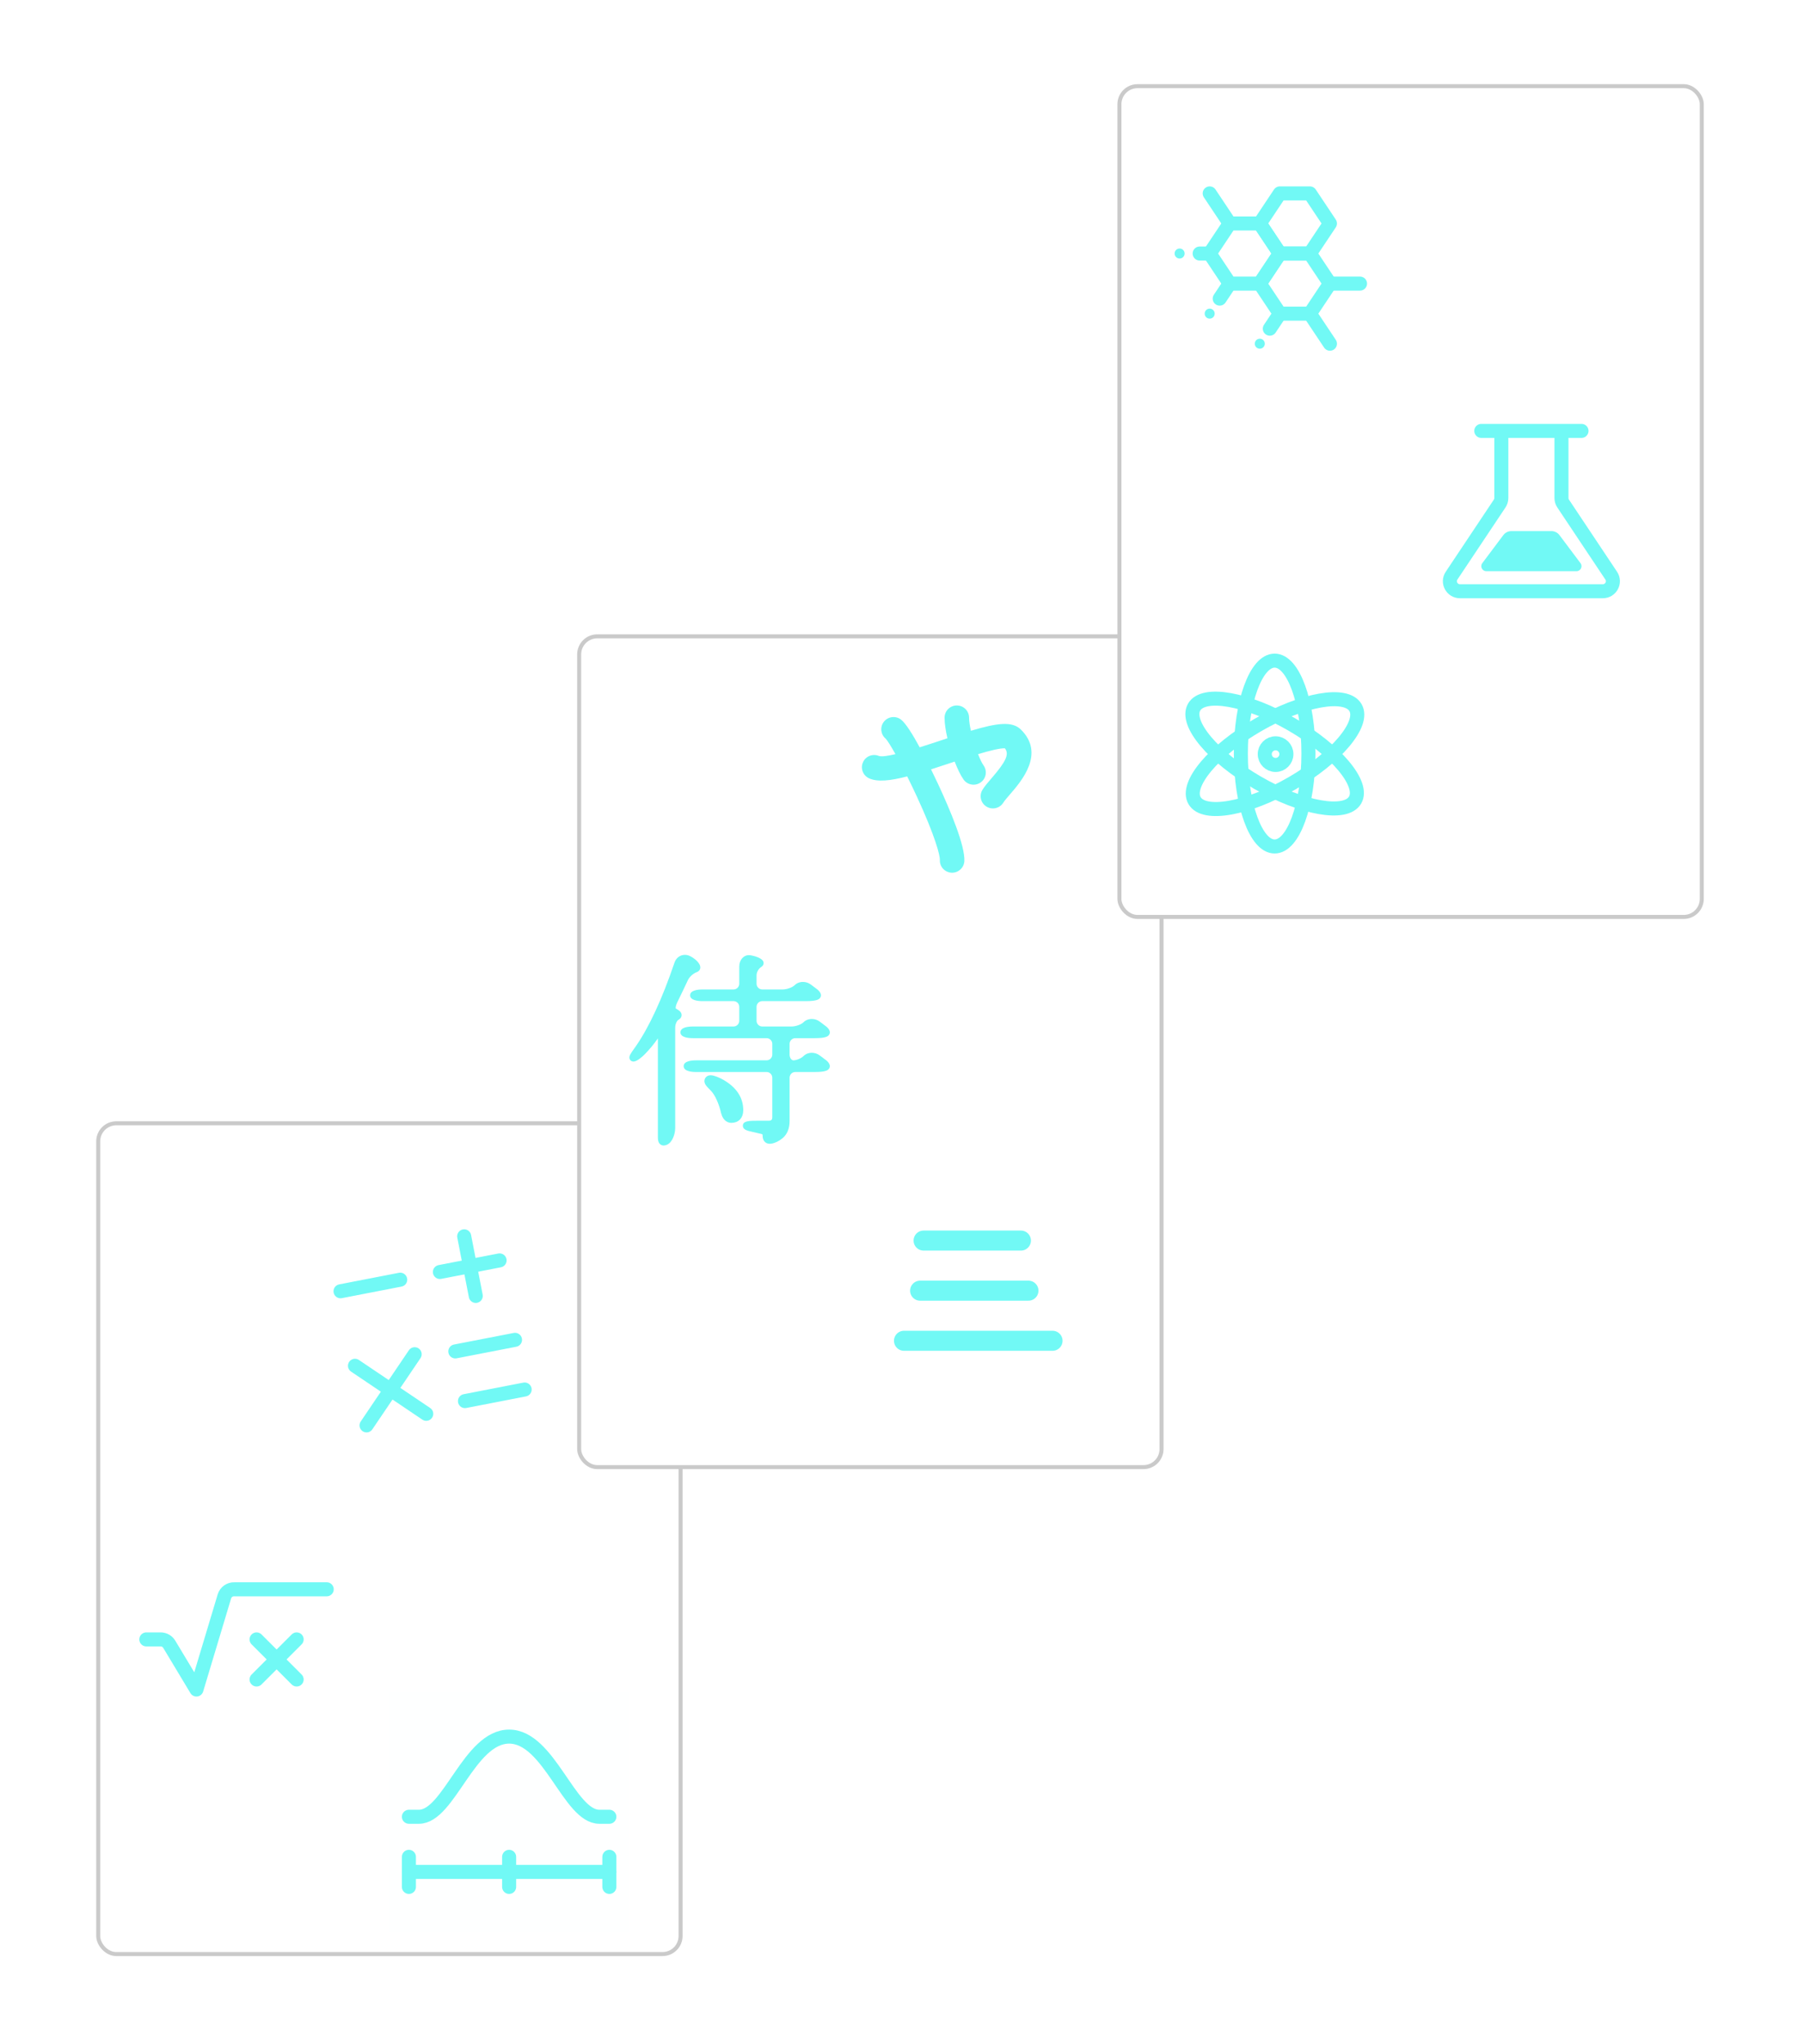 <svg width="450" height="510" viewBox="0 0 450 510" fill="none" xmlns="http://www.w3.org/2000/svg">
<g id="Frame 1">
<rect width="450" height="510" fill="white"/>
<g id="decks">
<g id="deck1">
<rect id="Rectangle 1" x="24.5" y="280.243" width="145.266" height="207.257" rx="4.5" fill="white" stroke="#CACACA"/>
<g id="math-svgrepo-com 1" clip-path="url(#clip0_1_3)">
<path id="Vector" d="M109.731 317.337L124.62 314.447" stroke="#71F9F5" stroke-width="3.5" stroke-linecap="round" stroke-linejoin="round"/>
<path id="Vector_2" d="M84.942 322.149L99.831 319.259" stroke="#71F9F5" stroke-width="3.5" stroke-linecap="round" stroke-linejoin="round"/>
<path id="Vector_3" d="M113.578 337.155L128.467 334.265" stroke="#71F9F5" stroke-width="3.5" stroke-linecap="round" stroke-linejoin="round"/>
<path id="Vector_4" d="M115.983 349.548L130.872 346.658" stroke="#71F9F5" stroke-width="3.5" stroke-linecap="round" stroke-linejoin="round"/>
<path id="Vector_5" d="M118.676 323.305L115.79 308.437" stroke="#71F9F5" stroke-width="3.5" stroke-linecap="round" stroke-linejoin="round"/>
<path id="Vector_6" d="M91.436 355.608L103.439 337.85" stroke="#71F9F5" stroke-width="3.5" stroke-linecap="round" stroke-linejoin="round"/>
<path id="Vector_7" d="M106.325 352.718L88.55 340.739" stroke="#71F9F5" stroke-width="3.5" stroke-linecap="round" stroke-linejoin="round"/>
</g>
<g id="parabola_svgrepo.com" clip-path="url(#clip1_1_3)">
<path id="Vector_8" d="M157 422H97V482H157V422Z" fill="#71F9F5" fill-opacity="0.01"/>
<path id="Vector_9" d="M102 453.25H104.5C112 453.25 117 433.25 127 433.25C137 433.25 142 453.25 149.5 453.25H152" stroke="#71F9F5" stroke-width="3.5" stroke-linecap="round" stroke-linejoin="round"/>
<path id="Vector_10" d="M102 463.25V470.75" stroke="#71F9F5" stroke-width="3.5" stroke-linecap="round" stroke-linejoin="round"/>
<path id="Vector_11" d="M127 463.25V470.75" stroke="#71F9F5" stroke-width="3.5" stroke-linecap="round" stroke-linejoin="round"/>
<path id="Vector_12" d="M152 463.25V470.75" stroke="#71F9F5" stroke-width="3.5" stroke-linecap="round" stroke-linejoin="round"/>
<path id="Vector_13" d="M102 467H152" stroke="#71F9F5" stroke-width="3.5" stroke-linecap="round" stroke-linejoin="round"/>
</g>
<g id="square-root-of-x_svgrepo.com">
<path id="primary" d="M64 409L74 419" stroke="#71F9F5" stroke-width="3.5" stroke-linecap="round" stroke-linejoin="round"/>
<path id="primary_2" d="M74 409L64 419" stroke="#71F9F5" stroke-width="3.5" stroke-linecap="round" stroke-linejoin="round"/>
<path id="primary_3" d="M36.5 409H40.075C40.509 409 40.935 409.113 41.312 409.328C41.689 409.543 42.004 409.852 42.225 410.225L49 421.5L55.975 398.275C56.136 397.744 56.468 397.281 56.921 396.959C57.374 396.638 57.92 396.476 58.475 396.5H81.5" stroke="#71F9F5" stroke-width="3.5" stroke-linecap="round" stroke-linejoin="round"/>
</g>
</g>
<g id="deck2">
<rect id="Rectangle 2" x="144.471" y="158.76" width="145.266" height="207.257" rx="4.5" fill="white" stroke="#CACACA"/>
<path id="Vector_14" d="M245.057 197.068C244.186 198.51 244.653 200.383 246.1 201.251C246.593 201.547 247.137 201.688 247.674 201.688C248.712 201.688 249.723 201.162 250.298 200.212C250.569 199.762 251.267 198.955 251.942 198.174C254.8 194.871 260.747 187.996 254.652 182.007C252.494 179.887 248.773 180.34 242.185 182.316C241.907 181.062 241.732 179.909 241.732 179.05C241.733 177.367 240.364 176.001 238.675 176C236.987 176 235.617 177.365 235.617 179.047C235.616 180.492 235.892 182.299 236.333 184.181C235.869 184.335 235.408 184.487 234.921 184.648C233.32 185.18 231.382 185.824 229.414 186.44C227.694 183.281 225.906 180.381 224.714 179.496C223.359 178.49 221.443 178.77 220.434 180.119C219.454 181.431 219.69 183.271 220.946 184.296C221.349 184.73 222.215 186.087 223.369 188.145C221.487 188.587 219.97 188.81 219.267 188.607C217.731 187.949 215.944 188.642 215.264 190.17C214.578 191.709 215.275 193.51 216.819 194.192C218.923 195.124 222.024 194.804 226.293 193.698C227.063 195.239 227.875 196.921 228.71 198.728C233.359 208.8 234.494 213.475 234.446 214.539C234.368 216.22 235.673 217.646 237.36 217.723C237.408 217.726 237.456 217.727 237.502 217.727C239.127 217.727 240.479 216.453 240.555 214.819C240.733 210.955 237.086 202.232 233.995 195.596C233.609 194.767 232.993 193.461 232.245 191.939C233.69 191.477 235.218 190.974 236.855 190.43C237.259 190.296 237.693 190.152 238.138 190.004C238.859 191.862 239.639 193.475 240.351 194.478C240.947 195.319 241.893 195.768 242.852 195.768C243.462 195.768 244.077 195.587 244.614 195.209C245.994 194.238 246.322 192.337 245.347 190.962C244.934 190.379 244.448 189.361 243.97 188.147C246.832 187.292 249.47 186.625 250.668 186.691C251.806 188.161 250.95 189.981 247.309 194.191C246.391 195.256 245.598 196.173 245.057 197.068Z" fill="#71F9F5"/>
<g id="kanji-character_svgrepo.com" clip-path="url(#clip2_1_3)">
<g id="Group">
<g id="Group_2">
<path id="Vector_15" d="M206.096 264.527L204.455 263.295C203.903 262.881 203.211 262.652 202.507 262.652C201.694 262.652 200.956 262.944 200.426 263.474C199.863 264.036 198.69 264.531 197.914 264.531C197.404 264.531 196.959 263.867 196.959 263.109V260.424C196.959 259.642 197.597 259.004 198.38 259.004H203.276C206.135 259.004 206.555 258.477 206.758 258.225C206.967 257.966 207.044 257.635 206.974 257.315C206.882 256.902 206.603 256.513 206.096 256.09L204.455 254.857C203.904 254.443 203.211 254.215 202.507 254.215C201.694 254.215 200.956 254.507 200.426 255.037C199.863 255.6 198.472 256.093 197.449 256.093H190.142C189.36 256.093 188.72 255.455 188.72 254.672V251.183C188.72 250.399 189.359 249.761 190.142 249.761H201.066C203.922 249.761 204.344 249.235 204.548 248.982C204.756 248.723 204.834 248.392 204.763 248.073C204.672 247.66 204.392 247.27 203.886 246.847L202.244 245.614C201.692 245.2 201 244.972 200.296 244.972C199.484 244.972 198.745 245.264 198.215 245.794C197.652 246.357 196.261 246.85 195.238 246.85H190.142C189.359 246.85 188.721 246.212 188.721 245.429V243.346C188.721 242.435 189.314 241.595 189.901 241.236C190.34 240.967 190.547 240.535 190.461 240.081C190.228 238.884 187.706 238.406 187.205 238.321C187.077 238.3 186.949 238.289 186.825 238.289C185.444 238.289 184.404 239.513 184.404 241.136V245.429C184.404 246.212 183.765 246.85 182.983 246.85H175.273C174.105 246.85 172.146 247.039 172.146 248.306C172.146 249.573 174.105 249.761 175.273 249.761H182.982C183.765 249.761 184.403 250.399 184.403 251.183V254.672C184.403 255.455 183.764 256.093 182.982 256.093H172.861C171.693 256.093 169.734 256.282 169.734 257.549C169.734 258.815 171.693 259.004 172.861 259.004H191.22C192.004 259.004 192.642 259.642 192.642 260.426V263.111C192.642 263.894 192.004 264.532 191.22 264.532H173.664C172.496 264.532 170.536 264.721 170.536 265.988C170.536 267.255 172.496 267.444 173.664 267.444H191.219C192.002 267.444 192.641 268.081 192.641 268.865V278.647C192.641 279.381 192.418 279.602 191.686 279.602H188.936C186.987 279.602 185.306 279.602 185.306 280.858C185.306 281.855 186.422 282.103 187.717 282.388C187.873 282.421 188.026 282.458 188.174 282.492L189.882 282.893C190.197 282.958 190.229 283.026 190.229 283.268C190.229 283.873 190.36 284.343 190.63 284.703C190.944 285.123 191.432 285.354 192.005 285.354C192.137 285.354 192.278 285.341 192.428 285.316C193.38 285.158 194.327 284.69 195.245 283.926C196.387 282.949 196.96 281.514 196.96 279.652V268.865C196.96 268.083 197.598 267.443 198.381 267.443H203.277C206.136 267.443 206.556 266.917 206.759 266.665C206.968 266.405 207.046 266.074 206.975 265.755C206.883 265.339 206.604 264.95 206.096 264.527Z" fill="#71F9F5"/>
<path id="Vector_16" d="M169.248 252.016L168.549 251.579C168.525 251.366 168.576 250.806 168.943 250.059C169.849 248.216 170.745 246.346 171.606 244.501C172.026 243.604 173.056 242.795 173.81 242.532C174.322 242.354 174.65 241.947 174.686 241.444C174.777 240.203 173.008 238.987 172.38 238.658L172.189 238.558C171.757 238.332 171.302 238.217 170.84 238.217C169.667 238.217 168.651 238.973 168.254 240.143C165.17 249.223 161.916 256.262 158.578 261.065C158.447 261.254 158.309 261.447 158.171 261.638C157.293 262.862 156.91 263.43 157.018 264.028C157.066 264.292 157.212 264.521 157.433 264.667C157.604 264.78 157.807 264.839 158.022 264.839C158.926 264.839 160.271 263.583 160.808 263.043C161.97 261.874 163.078 260.538 164.106 259.064V283.871C164.106 285.645 165.216 285.783 165.556 285.783C165.827 285.783 166.11 285.712 166.42 285.568C167.721 284.961 168.423 282.966 168.423 281.398V256.407C168.423 255.431 168.891 254.624 169.215 254.44C169.868 254.068 170.018 253.604 170.03 253.28C170.046 252.798 169.784 252.373 169.248 252.016Z" fill="#71F9F5"/>
<path id="Vector_17" d="M178.274 272.484C179.173 273.76 179.89 275.538 180.405 277.768C180.411 277.793 180.419 277.819 180.426 277.844M178.274 272.484L178.683 272.197C178.683 272.197 178.683 272.197 178.683 272.196M178.274 272.484C177.964 272.043 177.56 271.629 177.202 271.263L177.193 271.254L177.192 271.252C176.655 270.701 176.3 270.336 176.223 269.872C176.178 269.595 176.254 269.315 176.433 269.103M178.274 272.484L178.683 272.196C178.683 272.196 178.683 272.196 178.683 272.196M178.683 272.196C179.633 273.544 180.369 275.389 180.892 277.655L180.892 277.656C180.892 277.656 180.892 277.656 180.892 277.657L180.893 277.659L180.895 277.667C180.897 277.673 180.899 277.681 180.902 277.691M178.683 272.196C178.349 271.722 177.921 271.284 177.572 270.925C177.565 270.919 177.558 270.912 177.552 270.905M180.902 277.691C180.902 277.689 180.901 277.687 180.901 277.686L180.426 277.844M180.902 277.691C180.903 277.692 180.903 277.694 180.904 277.695L180.426 277.844M180.902 277.691C181.123 278.351 181.412 278.701 181.67 278.888C181.928 279.075 182.199 279.133 182.441 279.133C183.101 279.133 183.572 278.923 183.883 278.587C184.198 278.247 184.402 277.715 184.402 276.972C184.402 274.225 182.923 271.95 179.843 270.209M180.426 277.844C180.919 279.322 181.794 279.633 182.441 279.633C183.982 279.633 184.902 278.638 184.902 276.972C184.902 274 183.283 271.579 180.089 269.773C179.362 269.364 178.008 268.752 177.256 268.752C176.822 268.752 176.568 268.943 176.433 269.103M176.433 269.103L176.717 269.791C176.737 269.914 176.796 270.047 176.934 270.227C177.077 270.416 177.276 270.621 177.552 270.905M176.433 269.103L176.717 269.791C176.695 269.656 176.732 269.524 176.815 269.426L176.815 269.426C176.871 269.36 176.991 269.252 177.256 269.252C177.531 269.252 177.982 269.373 178.5 269.575C179 269.77 179.498 270.015 179.843 270.209M177.552 270.905C177.552 270.905 177.551 270.905 177.551 270.905L177.194 271.254L177.552 270.905C177.552 270.905 177.552 270.905 177.552 270.905ZM179.843 270.209C179.843 270.209 179.843 270.209 179.843 270.209L180.089 269.773L179.842 270.208C179.843 270.208 179.843 270.208 179.843 270.209Z" fill="#71F9F5" stroke="#71F9F5"/>
</g>
</g>
</g>
<g id="Group 1">
<line id="Line 3" x1="225.5" y1="334.5" x2="262.548" y2="334.5" stroke="#71F9F5" stroke-width="5" stroke-linecap="round"/>
<line id="Line 1" x1="230.387" y1="309.5" x2="254.661" y2="309.5" stroke="#71F9F5" stroke-width="5" stroke-linecap="round"/>
<line id="Line 2" x1="229.524" y1="322" x2="256.539" y2="322" stroke="#71F9F5" stroke-width="5" stroke-linecap="round"/>
</g>
</g>
<g id="deck3">
<rect id="Rectangle 3" x="279.234" y="21.5" width="145.266" height="207.257" rx="4.5" fill="white" stroke="#CACACA"/>
<g id="chemistry_svgrepo.com">
<path id="Vector_18" d="M314.25 55.75L319.25 63.25L314.25 70.75H306.75L301.75 63.25L306.75 55.75H314.25Z" stroke="#71F9F5" stroke-width="3.5" stroke-linecap="round" stroke-linejoin="round"/>
<path id="Vector_19" d="M326.75 48.25L331.75 55.75L326.75 63.25H319.25L314.25 55.75L319.25 48.25H326.75Z" stroke="#71F9F5" stroke-width="3.5" stroke-linecap="round" stroke-linejoin="round"/>
<path id="Vector_20" d="M326.75 78.25L331.75 85.75" stroke="#71F9F5" stroke-width="3.5" stroke-linecap="round" stroke-linejoin="round"/>
<path id="Vector_21" d="M301.75 48.25L306.75 55.75" stroke="#71F9F5" stroke-width="3.5" stroke-linecap="round" stroke-linejoin="round"/>
<path id="Vector_22" d="M319.25 78.25L316.75 82" stroke="#71F9F5" stroke-width="3.5" stroke-linecap="round" stroke-linejoin="round"/>
<path id="Vector_23" d="M306.75 70.75L304.25 74.5" stroke="#71F9F5" stroke-width="3.5" stroke-linecap="round" stroke-linejoin="round"/>
<path id="Vector_24" d="M301.75 63.25H299.25" stroke="#71F9F5" stroke-width="3.5" stroke-linecap="round" stroke-linejoin="round"/>
<path id="Vector_25" d="M331.75 70.75H339.25" stroke="#71F9F5" stroke-width="3.5" stroke-linecap="round" stroke-linejoin="round"/>
<path id="Vector_26" d="M326.75 63.25L331.75 70.75L326.75 78.25H319.25L314.25 70.75L319.25 63.25H326.75Z" stroke="#71F9F5" stroke-width="3.5" stroke-linecap="round" stroke-linejoin="round"/>
<path id="Vector_27" d="M314.25 87C314.94 87 315.5 86.44 315.5 85.75C315.5 85.06 314.94 84.5 314.25 84.5C313.56 84.5 313 85.06 313 85.75C313 86.44 313.56 87 314.25 87Z" fill="#71F9F5"/>
<path id="Vector_28" d="M301.75 79.5C302.44 79.5 303 78.94 303 78.25C303 77.56 302.44 77 301.75 77C301.06 77 300.5 77.56 300.5 78.25C300.5 78.94 301.06 79.5 301.75 79.5Z" fill="#71F9F5"/>
<path id="Vector_29" d="M294.25 64.5C294.94 64.5 295.5 63.94 295.5 63.25C295.5 62.56 294.94 62 294.25 62C293.56 62 293 62.56 293 63.25C293 63.94 293.56 64.5 294.25 64.5Z" fill="#71F9F5"/>
</g>
<g id="flask-alt_svgrepo.com">
<path id="Vector_30" d="M389.5 107.5V124.243C389.5 124.736 389.646 125.219 389.92 125.63L401.909 143.613C403.016 145.275 401.825 147.5 399.829 147.5H364.171C362.175 147.5 360.984 145.275 362.091 143.613L374.08 125.63C374.354 125.219 374.5 124.736 374.5 124.243V107.5" stroke="#71F9F5" stroke-width="3.5" stroke-linejoin="round"/>
<path id="Vector_31" d="M394.25 140.5L389 133.5C388.528 132.87 387.787 132.5 387 132.5H377C376.213 132.5 375.472 132.87 375 133.5L369.75 140.5C369.132 141.324 369.72 142.5 370.75 142.5H393.25C394.28 142.5 394.868 141.324 394.25 140.5Z" fill="#71F9F5"/>
<path id="Vector_32" d="M369.5 107.5H394.5" stroke="#71F9F5" stroke-width="3.5" stroke-linecap="round" stroke-linejoin="round"/>
</g>
<g id="science_svgrepo.com">
<path id="Vector_33" d="M317.953 211.184C322.608 211.184 326.381 200.804 326.381 188C326.381 175.196 322.608 164.816 317.953 164.816C313.298 164.816 309.525 175.196 309.525 188C309.525 200.804 313.298 211.184 317.953 211.184Z" stroke="#71F9F5" stroke-width="3.5" stroke-linecap="round"/>
<path id="Vector_34" d="M338.029 199.593C340.357 195.562 333.254 187.104 322.165 180.701C311.076 174.299 300.2 172.377 297.873 176.408C295.545 180.439 302.648 188.897 313.737 195.299C324.826 201.702 335.702 203.624 338.029 199.593Z" stroke="#71F9F5" stroke-width="3.5" stroke-linecap="round"/>
<path id="Vector_35" d="M322.262 195.437C333.351 189.035 340.454 180.577 338.126 176.546C335.799 172.515 324.923 174.437 313.834 180.84C302.745 187.242 295.642 195.7 297.97 199.731C300.297 203.762 311.173 201.84 322.262 195.437Z" stroke="#71F9F5" stroke-width="3.5" stroke-linecap="round"/>
<path id="Vector_36" d="M318.187 190.841C319.679 190.841 320.887 189.632 320.887 188.141C320.887 186.649 319.679 185.441 318.187 185.441C316.696 185.441 315.487 186.649 315.487 188.141C315.487 189.632 316.696 190.841 318.187 190.841Z" stroke="#71F9F5" stroke-width="3.5" stroke-linecap="round"/>
</g>
</g>
</g>
</g>
<defs>
<clipPath id="clip0_1_3">
<rect width="50" height="50" fill="white" transform="translate(78 311.527) rotate(-10.984)"/>
</clipPath>
<clipPath id="clip1_1_3">
<rect width="60" height="60" fill="white" transform="translate(97 422)"/>
</clipPath>
<clipPath id="clip2_1_3">
<rect width="50" height="50" fill="white" transform="translate(157 237)"/>
</clipPath>
</defs>
</svg>
